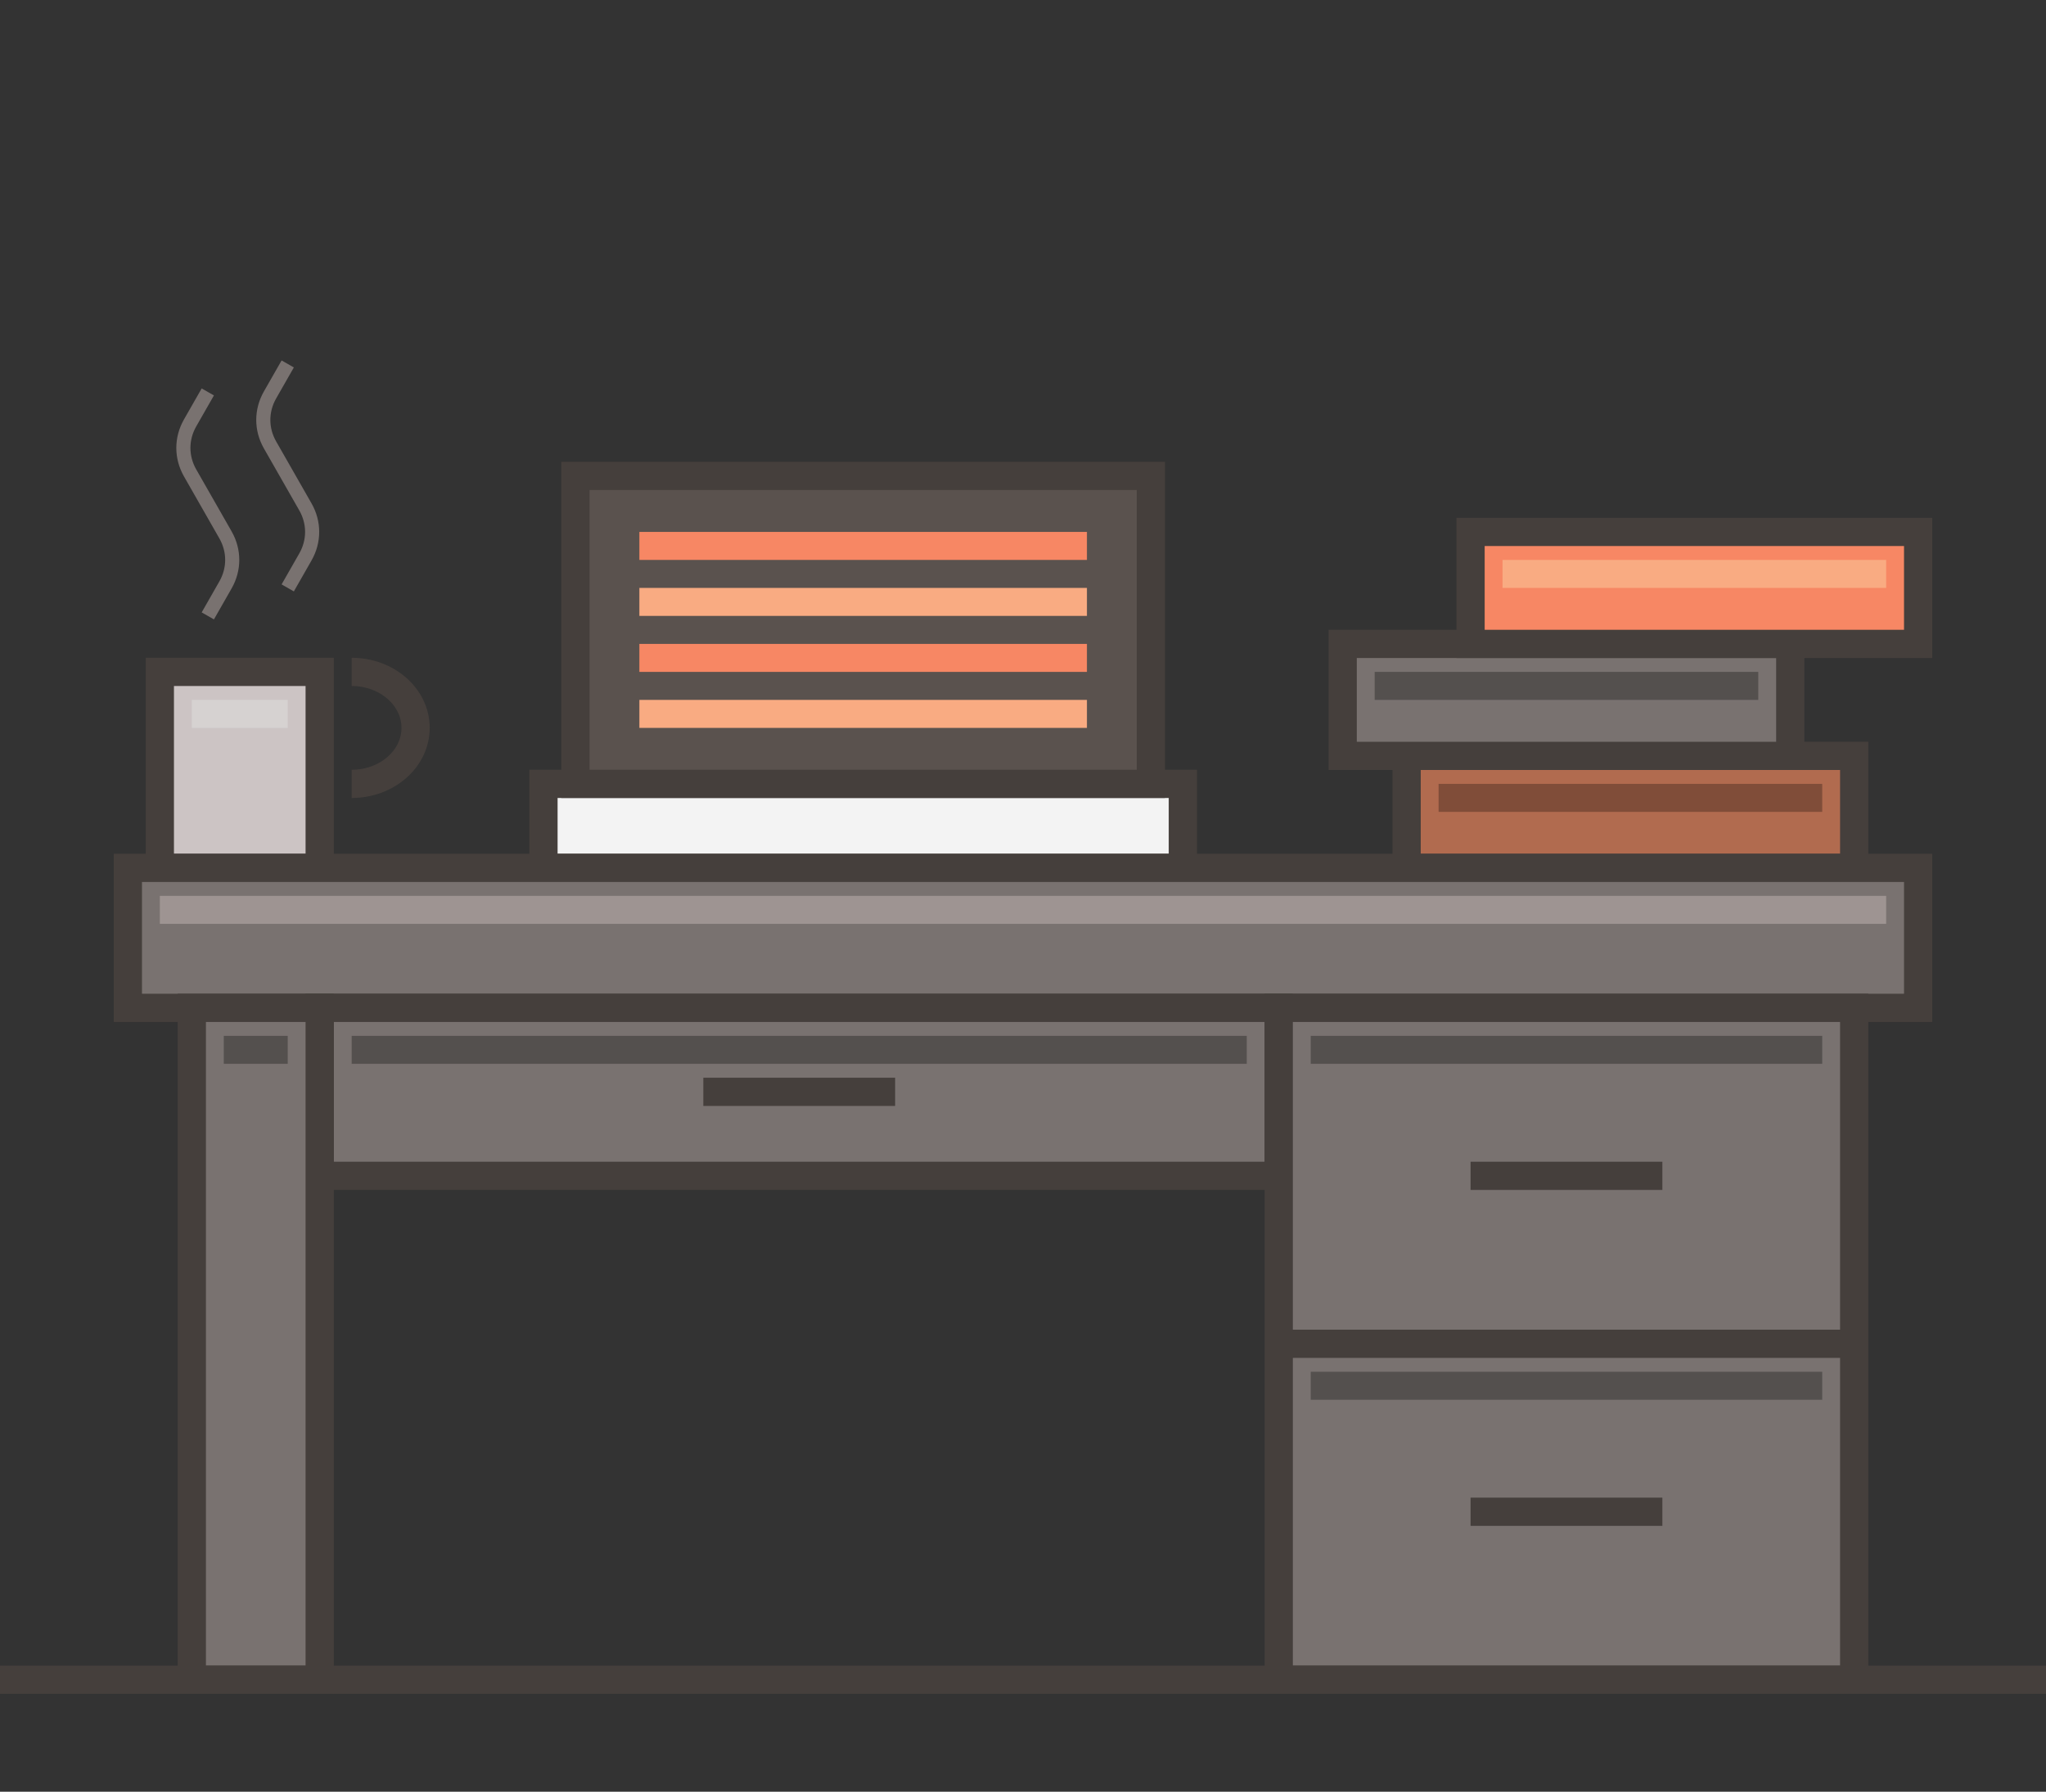 <svg width="145" height="127" viewBox="0 0 145 127" fill="none" xmlns="http://www.w3.org/2000/svg">
<rect x="0" y="0" width="145" height="127" fill="#333333" stroke="none"/>
<g clip-path="url(#clip0_8_175)">
<path d="M20.391 41.672L21.643 39.478C22.281 38.361 22.281 37.045 21.643 35.928L20.391 33.734L19.138 31.54C18.5 30.423 18.5 29.108 19.138 27.991L20.391 25.797" stroke="#797270"/>
<path d="M14.727 43.656L15.979 41.462C16.617 40.345 16.617 39.03 15.979 37.913L14.727 35.719L13.474 33.525C12.836 32.408 12.836 31.092 13.474 29.975L14.727 27.781" stroke="#797270"/>
<path d="M83.828 55.562H38.516V61.516H83.828V55.562Z" fill="#F3F3F3" stroke="#453F3C" stroke-width="2"/>
<path d="M81.562 33.734H40.781V55.562H81.562V33.734Z" fill="#5A524E" stroke="#453F3C" stroke-width="2"/>
<path d="M77.031 37.703H45.312V39.688H77.031V37.703Z" fill="#F78764"/>
<path d="M77.031 41.672H45.312V43.656H77.031V41.672Z" fill="#F9AB82"/>
<path d="M77.031 45.641H45.312V47.625H77.031V45.641Z" fill="#F78764"/>
<path d="M77.031 49.609H45.312V51.594H77.031V49.609Z" fill="#F9AB82"/>
<path d="M22.656 47.625H11.328V61.516H22.656V47.625Z" fill="#CCC4C4" stroke="#453F3C" stroke-width="2"/>
<path d="M24.922 55.562C27.424 55.562 29.453 53.786 29.453 51.594C29.453 49.402 27.424 47.625 24.922 47.625" stroke="#453F3C" stroke-width="2"/>
<path d="M20.391 49.609H13.594V51.594H20.391V49.609Z" fill="#D6D2D1"/>
<path d="M131.406 61.516V53.578H99.688V61.516H131.406Z" fill="#B16B4F" stroke="#453F3C" stroke-width="2"/>
<path d="M126.875 53.578V45.641H95.156V53.578H126.875Z" fill="#797270" stroke="#453F3C" stroke-width="2"/>
<path d="M135.938 45.641V37.703H104.219V45.641H135.938Z" fill="#F78764" stroke="#453F3C" stroke-width="2"/>
<path d="M133.672 39.688H106.484V41.672H133.672V39.688Z" fill="#F9AB82"/>
<path d="M124.609 47.625H97.422V49.609H124.609V47.625Z" fill="#54504E"/>
<path d="M129.141 55.562H101.953V57.547H129.141V55.562Z" fill="#804D39"/>
<path d="M135.938 61.516H9.062V71.438H135.938V61.516Z" fill="#797270" stroke="#453F3C" stroke-width="2"/>
<path d="M90.625 71.438H22.656V83.344H90.625V71.438Z" fill="#797270" stroke="#453F3C" stroke-width="2"/>
<path d="M22.656 71.438H13.594V119.062H22.656V71.438Z" fill="#797270" stroke="#453F3C" stroke-width="2"/>
<path d="M131.406 71.438H90.625V119.062H131.406V71.438Z" fill="#797270" stroke="#453F3C" stroke-width="2"/>
<path d="M90.625 95.25H131.406" stroke="#453F3C" stroke-width="2"/>
<path d="M49.844 77.391H63.438" stroke="#453F3C" stroke-width="2"/>
<path d="M104.219 83.344H117.812" stroke="#453F3C" stroke-width="2"/>
<path d="M104.219 107.156H117.812" stroke="#453F3C" stroke-width="2"/>
<path d="M88.359 73.422H24.922V75.406H88.359V73.422Z" fill="#54504E"/>
<path d="M133.672 63.5H11.328V65.484H133.672V63.5Z" fill="#9E9492"/>
<path d="M20.391 73.422H15.859V75.406H20.391V73.422Z" fill="#54504E"/>
<path d="M129.141 73.422H92.891V75.406H129.141V73.422Z" fill="#54504E"/>
<path d="M129.141 97.234H92.891V99.219H129.141V97.234Z" fill="#54504E"/>
<path d="M0 119.062H145" stroke="#453F3C" stroke-width="2"/>
</g>
<defs>
<clipPath id="clip0_8_175">
<rect width="145" height="127" fill="white"/>
</clipPath>
</defs>
</svg>
